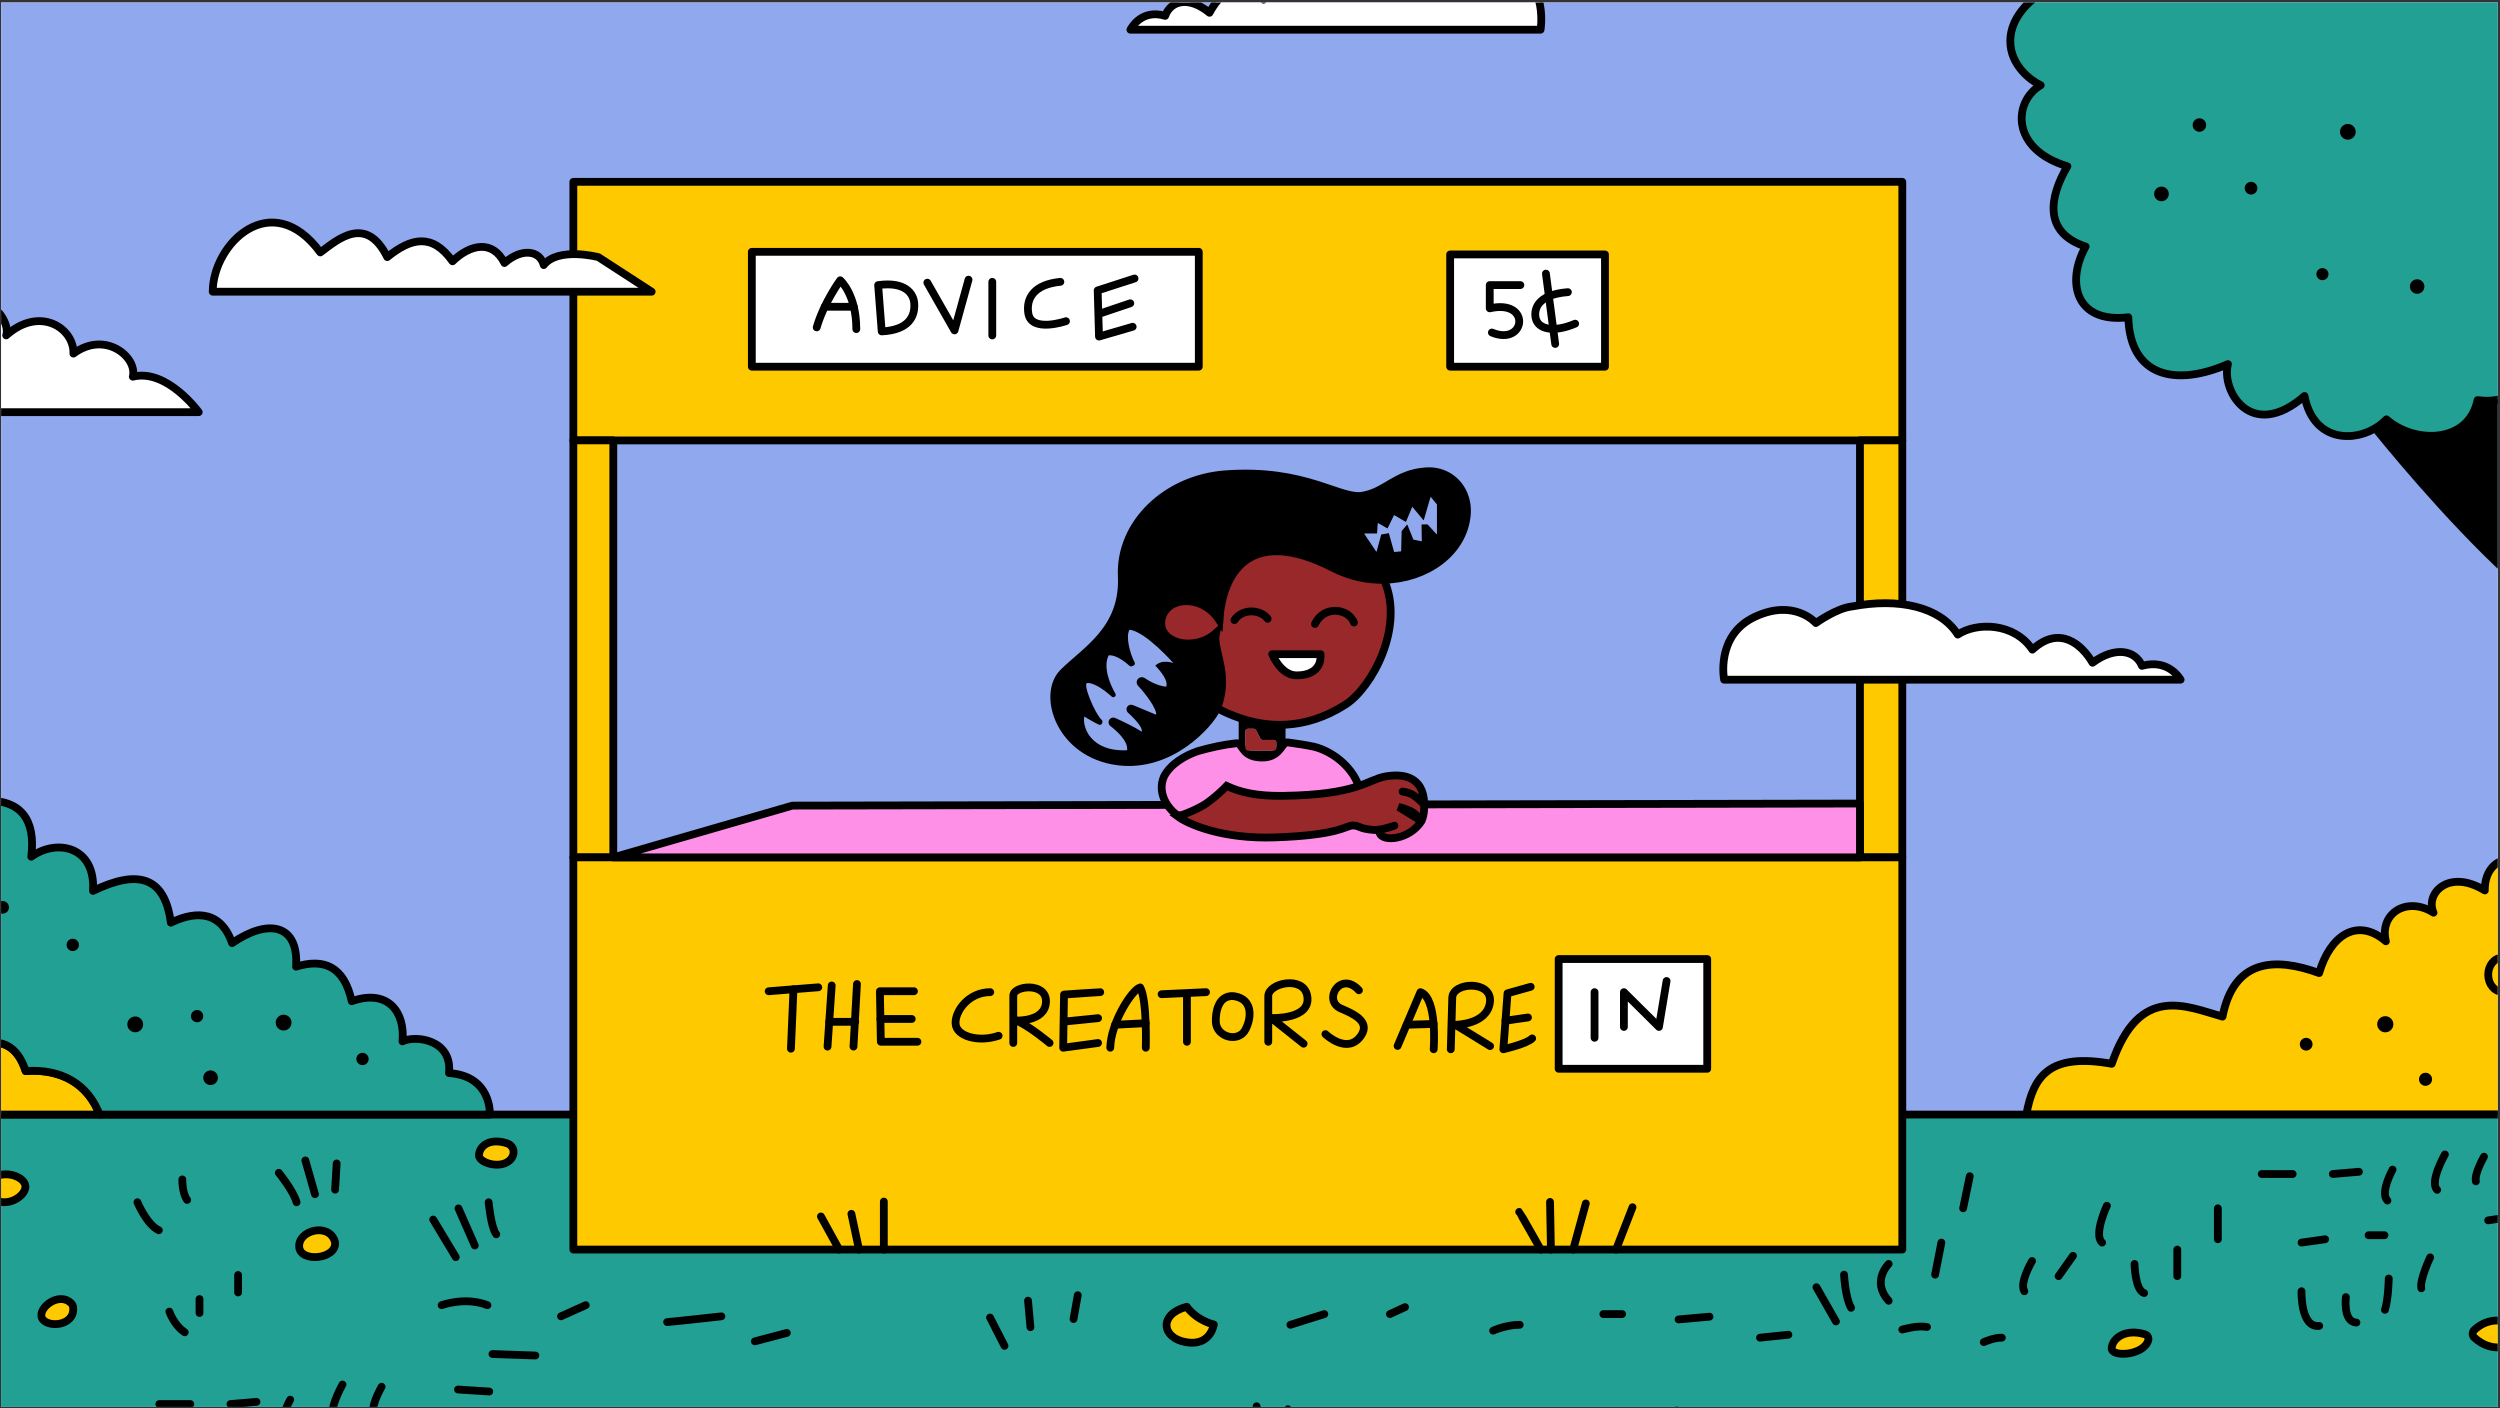 <svg width="971" height="547" viewBox="0 0 971 547" fill="none" xmlns="http://www.w3.org/2000/svg">
<rect x="0" y="0" width="971" height="547" fill="#333333" stroke="none"/>
<g clip-path="url(#clip0_106_9633)">
<path d="M970.109 0.983H0.433V546.426H970.109V0.983Z" fill="white"/>
<path d="M1100.91 -18.169H-87.704V591.574H1100.91V-18.169Z" fill="#90A8ED"/>
<path d="M1098.94 -15.662V589.059H-85.738V-15.662H1098.94ZM1102.87 -20.684H-89.669V594.081H1102.87V-20.684Z" fill="black"/>
<path d="M1074.05 432.902H787.029C789.779 417.644 796.288 408.885 820.204 413.185C830.962 381.812 849.295 390.978 863.22 394.852C867.62 372.645 883.311 371.586 900.76 377.936C904.994 363.303 915.569 356.079 926.676 365.595C924.026 354.662 934.96 347.97 945.185 354.487C941.835 347.087 951.002 337.213 965.101 345.853C964.926 333.863 976.025 329.463 986.251 338.446C986.251 332.454 994.884 324.346 1003.7 333.163C1004.05 322.937 1011.11 317.296 1022.56 323.82C1023.27 305.488 1042.3 308.487 1042.3 308.487C1042.3 308.487 1035.43 293.921 1049.17 291.564C1047.02 286.621 1047.78 281.43 1049.24 275.705C1062.09 282.955 1071.12 287.621 1071.12 287.621C1071.12 287.621 1070.38 350.903 1071.53 363.603C1072.82 377.662 1079.33 402.595 1074.05 432.902Z" fill="#FFC900" stroke="black" stroke-width="3.03" stroke-miterlimit="10" stroke-linecap="round" stroke-linejoin="round"/>
<path d="M1102.87 491.89V597.639H-161.267V432.899H1074.05V432.924C1073.97 433.382 1073.88 433.841 1073.8 434.299C1073.7 434.841 1073.59 435.391 1073.48 435.941C1073.37 436.499 1073.26 437.074 1073.13 437.641C1073.07 437.941 1073.01 438.241 1072.94 438.549C1072.61 440.074 1072.24 441.608 1071.84 443.158C1071.82 443.208 1071.82 443.258 1071.8 443.315C1071.59 444.115 1071.37 444.915 1071.15 445.724C1062.92 475.114 1011.66 489.781 984.385 497.281C984.385 497.281 999.559 501.947 1015.13 502.281C1015.13 502.281 999.759 510.173 998.668 512.356C1037.73 514.339 1056.57 498.181 1064.01 495.797C1071.04 493.547 1092.67 498.064 1102.87 491.89Z" fill="#23A094" stroke="black" stroke-width="3.03" stroke-miterlimit="10" stroke-linecap="round" stroke-linejoin="round"/>
<path d="M1102.87 101.67V491.886C1092.67 498.062 1071.04 493.545 1064.01 495.795C1056.57 498.179 1037.73 514.336 998.667 512.353C999.758 510.169 1015.12 502.279 1015.12 502.279C999.558 501.945 984.384 497.279 984.384 497.279C1011.66 489.779 1062.92 475.113 1071.15 445.721C1071.37 444.913 1071.59 444.113 1071.8 443.313C1071.82 443.254 1071.82 443.204 1071.84 443.154C1072.24 441.604 1072.61 440.071 1072.94 438.547C1073.01 438.238 1073.07 437.938 1073.13 437.638C1073.26 437.071 1073.37 436.497 1073.48 435.938C1073.59 435.388 1073.7 434.838 1073.8 434.297C1073.88 433.838 1073.97 433.38 1074.05 432.921V432.897C1079.33 402.588 1072.82 377.655 1071.53 363.598C1070.38 350.898 1071.12 287.616 1071.12 287.616C1071.12 287.616 1062.09 282.95 1049.24 275.7C1029.6 264.608 1001.04 247.475 982.242 231.759C958.402 211.818 932.276 180.726 921.402 167.31C923.802 166.177 926.002 164.602 927.81 162.693C938.626 172.469 959.885 172.469 963.402 155.003C966.176 155.386 968.609 155.344 970.742 154.944C977.051 165.51 988.351 181.519 1004.92 197.868L1009.45 111.328L1010.1 98.829L1034.08 94.329L1033.59 101.07L1029.17 161.102C1029.05 162.752 1028.98 164.41 1028.95 166.069L1028.07 217.901C1035.39 223.409 1043.36 228.709 1051.99 233.584C1057.15 236.492 1062.54 239.251 1068.17 241.808C1068.17 241.808 1067.92 223.442 1068.27 202.185C1068.54 185.535 1069.19 167.11 1070.62 154.336C1072.9 133.97 1073.47 116.912 1070.24 106.203C1081.59 110.228 1088.05 99.287 1088.05 99.287C1088.05 99.287 1095.14 105.454 1102.87 101.67Z" fill="black"/>
<path d="M1086.26 101.236C1086.26 101.236 1093.31 107.227 1100.99 103.552V-35.685H802.98C799.522 -35.963 791.577 -34.519 787.463 -26.519C783.35 -18.519 789.177 -7.075 792.606 -2.353C788.669 -0.131 780.797 6.647 780.797 15.98C780.797 25.313 788.669 31.279 792.606 33.096C781.98 39.346 780.714 57.904 802.98 64.587C795.772 76.828 793.747 90.436 810.063 95.761C802.472 109.369 805.93 125.71 826.638 123.227C827.263 146.243 844.855 150.327 865.345 141.418C862.588 151.601 874.254 171.884 895.078 153.794C895.961 158.485 897.737 161.984 900.053 164.468C900.137 164.568 900.228 164.66 900.328 164.76C900.503 164.934 900.678 165.11 900.861 165.277C901.22 165.61 901.587 165.918 901.97 166.21C902.161 166.36 902.361 166.501 902.561 166.642V166.643C902.953 166.91 903.344 167.151 903.753 167.377C904.37 167.727 904.994 168.018 905.653 168.277C906.028 168.418 906.403 168.543 906.794 168.668C906.903 168.701 907.02 168.734 907.137 168.768C908.777 169.227 910.503 169.418 912.237 169.368C912.277 169.377 912.327 169.377 912.377 169.368L912.853 169.343C913.044 169.334 913.227 169.327 913.427 169.301C913.611 169.284 913.794 169.26 913.986 169.243C914.57 169.177 915.144 169.093 915.727 168.96C915.887 168.927 916.053 168.893 916.22 168.851C916.587 168.768 916.953 168.677 917.32 168.568C917.503 168.527 917.686 168.468 917.87 168.41L918.32 168.26C918.394 168.234 918.461 168.21 918.527 168.184C918.844 168.068 919.161 167.951 919.477 167.818C919.661 167.751 919.836 167.677 920.011 167.601C920.186 167.527 920.361 167.46 920.536 167.368C922.92 166.26 925.103 164.734 926.903 162.877C937.66 172.384 958.786 172.384 962.286 155.401C965.043 155.777 967.469 155.735 969.585 155.344C969.602 155.344 969.61 155.344 969.619 155.335C969.843 155.294 970.069 155.251 970.293 155.201C970.36 155.185 970.435 155.168 970.502 155.151C970.735 155.101 970.969 155.044 971.193 154.977C971.443 154.901 971.702 154.827 971.952 154.744C972.693 154.501 973.385 154.21 974.035 153.868C974.143 153.818 974.252 153.76 974.352 153.701C974.51 153.618 974.659 153.535 974.802 153.444C974.985 153.335 975.169 153.227 975.343 153.101C975.476 153.01 975.602 152.935 975.726 152.835C975.976 152.66 976.226 152.46 976.469 152.26C976.593 152.151 976.719 152.051 976.843 151.935C977.559 151.301 978.193 150.593 978.743 149.835C978.867 149.685 978.976 149.519 979.084 149.352L979.085 149.352C979.309 149.027 979.509 148.702 979.7 148.36C979.793 148.21 979.876 148.052 979.959 147.902C980.685 146.518 981.193 145.018 981.535 143.46C981.585 143.218 981.626 142.993 981.668 142.76C981.726 142.477 981.768 142.202 981.802 141.918C981.826 141.76 981.852 141.585 981.868 141.418C981.893 141.211 981.909 141.003 981.926 140.795V140.793V140.791C981.943 140.625 981.959 140.459 981.968 140.293C981.985 140.085 981.993 139.877 981.993 139.668C982.002 139.41 982.009 139.16 982.009 138.902C982.009 136.693 981.702 134.485 981.118 132.46C1000.43 137.152 1001.46 118.386 997.701 108.502C997.976 108.719 998.259 108.936 998.551 109.136C998.792 109.311 999.042 109.486 999.292 109.644C999.309 109.652 999.318 109.661 999.335 109.669C999.601 109.844 999.876 110.011 1000.16 110.169C1000.42 110.319 1000.68 110.469 1000.96 110.611C1001 110.627 1001.03 110.652 1001.07 110.669C1001.58 110.927 1002.09 111.169 1002.63 111.394C1002.85 111.486 1003.07 111.569 1003.29 111.652C1003.52 111.744 1003.74 111.819 1003.97 111.894L1003.97 111.894C1004.19 111.977 1004.42 112.052 1004.64 112.119C1004.88 112.186 1005.1 112.252 1005.33 112.319C1006.24 112.577 1007.17 112.777 1008.1 112.927C1009.77 113.202 1011.47 113.311 1013.15 113.261H1013.17C1014.22 113.227 1015.28 113.127 1016.31 112.986C1016.54 112.952 1016.77 112.911 1017 112.877C1017.28 112.836 1017.57 112.777 1017.85 112.719C1018.1 112.669 1018.35 112.611 1018.61 112.552C1019.12 112.436 1019.61 112.302 1020.1 112.152C1020.34 112.077 1020.58 112.011 1020.83 111.927C1021.32 111.769 1021.78 111.594 1022.26 111.411C1022.44 111.336 1022.62 111.269 1022.8 111.194C1022.99 111.111 1023.18 111.044 1023.35 110.952C1023.58 110.844 1023.82 110.744 1024.05 110.619C1024.8 110.244 1025.52 109.836 1026.21 109.394C1026.4 109.261 1026.6 109.144 1026.78 109.002C1027.18 108.736 1027.55 108.452 1027.91 108.161C1028.26 107.869 1028.61 107.569 1028.93 107.261C1028.94 107.252 1028.95 107.236 1028.97 107.227C1029.28 106.911 1029.6 106.594 1029.89 106.261C1030.8 105.236 1031.55 104.111 1032.11 102.894C1032.22 102.653 1032.33 102.403 1032.43 102.153C1042.28 116.736 1059.26 112.294 1060.3 102.911C1060.86 103.394 1061.41 103.836 1061.95 104.252C1062.13 104.394 1062.31 104.527 1062.49 104.661C1064.63 106.244 1066.64 107.294 1068.52 107.952L1073.66 108.811C1073.89 108.811 1074.12 108.794 1074.35 108.777C1074.66 108.761 1074.97 108.727 1075.28 108.677C1075.47 108.652 1075.66 108.619 1075.83 108.586C1076.07 108.552 1076.3 108.502 1076.52 108.444C1076.73 108.406 1076.93 108.346 1077.13 108.286L1077.19 108.269C1077.39 108.219 1077.6 108.152 1077.8 108.077C1078.04 107.986 1078.29 107.894 1078.53 107.794C1078.71 107.719 1078.87 107.652 1079.04 107.577C1079.2 107.502 1079.35 107.436 1079.49 107.361C1079.61 107.316 1079.72 107.251 1079.83 107.19L1079.87 107.169C1080.67 106.736 1081.4 106.244 1082.06 105.744C1082.19 105.636 1082.32 105.544 1082.45 105.436C1082.62 105.294 1082.77 105.169 1082.92 105.027L1083.32 104.677L1083.35 104.655C1083.47 104.538 1083.59 104.429 1083.7 104.319L1084.05 103.969C1084.95 103.053 1085.57 102.219 1085.93 101.719C1086.02 101.594 1086.08 101.503 1086.14 101.419C1086.22 101.303 1086.26 101.236 1086.26 101.236Z" fill="#23A094" stroke="black" stroke-width="3.03" stroke-miterlimit="10" stroke-linecap="round" stroke-linejoin="round"/>
<path d="M839.51 78.166C841.084 78.166 842.36 76.89 842.36 75.316C842.36 73.742 841.084 72.466 839.51 72.466C837.936 72.466 836.66 73.742 836.66 75.316C836.66 76.89 837.936 78.166 839.51 78.166Z" fill="black"/>
<path d="M854.245 51.19C855.695 51.19 856.871 50.014 856.871 48.565C856.871 47.115 855.695 45.94 854.245 45.94C852.795 45.94 851.621 47.115 851.621 48.565C851.621 50.014 852.795 51.19 854.245 51.19Z" fill="black"/>
<path d="M874.304 75.559C875.667 75.559 876.771 74.454 876.771 73.092C876.771 71.73 875.667 70.626 874.304 70.626C872.941 70.626 871.838 71.73 871.838 73.092C871.838 74.454 872.941 75.559 874.304 75.559Z" fill="black"/>
<path d="M902.036 108.824C903.332 108.824 904.385 107.772 904.385 106.474C904.385 105.176 903.332 104.124 902.036 104.124C900.737 104.124 899.686 105.176 899.686 106.474C899.686 107.772 900.737 108.824 902.036 108.824Z" fill="black"/>
<path d="M911.901 54.246C913.589 54.246 914.958 52.877 914.958 51.188C914.958 49.499 913.589 48.13 911.901 48.13C910.211 48.13 908.842 49.499 908.842 51.188C908.842 52.877 910.211 54.246 911.901 54.246Z" fill="black"/>
<path d="M938.819 114.107C940.373 114.107 941.635 112.846 941.635 111.29C941.635 109.735 940.373 108.474 938.819 108.474C937.263 108.474 936.002 109.735 936.002 111.29C936.002 112.846 937.263 114.107 938.819 114.107Z" fill="black"/>
<path d="M738.855 70.631H222.691V171.054H738.855V70.631Z" fill="#FFC900" stroke="black" stroke-width="3.03" stroke-miterlimit="10" stroke-linecap="round" stroke-linejoin="round"/>
<path d="M238.208 171.049H222.691V333.005H238.208V171.049Z" fill="#FFC900" stroke="black" stroke-width="3.03" stroke-miterlimit="10" stroke-linecap="round" stroke-linejoin="round"/>
<path d="M738.856 171.049H722.406V333.005H738.856V171.049Z" fill="#FFC900" stroke="black" stroke-width="3.03" stroke-miterlimit="10" stroke-linecap="round" stroke-linejoin="round"/>
<path d="M738.855 333.008H222.691V485.329H738.855V333.008Z" fill="#FFC900" stroke="black" stroke-width="3.03" stroke-miterlimit="10" stroke-linecap="round" stroke-linejoin="round"/>
<path d="M722.404 312.098V333.005H238.207L307.78 312.898L722.404 312.098Z" fill="#FF90E8" stroke="black" stroke-width="3.03" stroke-miterlimit="10" stroke-linecap="round" stroke-linejoin="round"/>
<path d="M465.61 97.803H292.014V142.419H465.61V97.803Z" fill="white" stroke="black" stroke-width="3.03" stroke-miterlimit="10" stroke-linecap="round" stroke-linejoin="round"/>
<path d="M623.372 98.833H563.24V142.415H623.372V98.833Z" fill="white" stroke="black" stroke-width="3.03" stroke-miterlimit="10" stroke-linecap="round" stroke-linejoin="round"/>
<path d="M317.207 127.156C319.99 117.539 326.34 108.865 326.34 108.865C326.34 108.865 332.59 114.248 332.59 127.822" stroke="black" stroke-width="3.03" stroke-miterlimit="10" stroke-linecap="round" stroke-linejoin="round"/>
<path d="M320.312 119.145H331.605" stroke="black" stroke-width="3.03" stroke-miterlimit="10" stroke-linecap="round" stroke-linejoin="round"/>
<path d="M341.072 110.734L342.456 128.717C353.305 128.201 355.53 122.509 355.072 117.601C354.763 114.276 351.93 109.234 341.072 110.734Z" stroke="black" stroke-width="3.03" stroke-miterlimit="10" stroke-linecap="round" stroke-linejoin="round"/>
<path d="M360.17 109.791L370.727 128.324L376.177 108.616" stroke="black" stroke-width="3.03" stroke-miterlimit="10" stroke-linecap="round" stroke-linejoin="round"/>
<path d="M385.404 109.462V130.287" stroke="black" stroke-width="3.03" stroke-miterlimit="10" stroke-linecap="round" stroke-linejoin="round"/>
<path d="M411.845 109.462C401.688 110.462 398.462 115.762 399.396 121.72C400.596 129.362 414.029 124.745 414.029 124.745" stroke="black" stroke-width="3.03" stroke-miterlimit="10" stroke-linecap="round" stroke-linejoin="round"/>
<path d="M440.652 108.166L426.336 112.799L426.853 130.724L439.927 126.916" stroke="black" stroke-width="3.03" stroke-miterlimit="10" stroke-linecap="round" stroke-linejoin="round"/>
<path d="M439.001 117.795L427.125 121.804" stroke="black" stroke-width="3.03" stroke-miterlimit="10" stroke-linecap="round" stroke-linejoin="round"/>
<path d="M590.509 110.723H578.617V119.756C594.934 116.064 592.543 134.597 579.45 129.156" stroke="black" stroke-width="3.03" stroke-miterlimit="10" stroke-linecap="round" stroke-linejoin="round"/>
<path d="M608.965 113.469C596.732 114.411 595.791 120.452 596.449 123.544C597.374 127.877 603.415 129.285 611.791 125.711" stroke="black" stroke-width="3.03" stroke-miterlimit="10" stroke-linecap="round" stroke-linejoin="round"/>
<path d="M600.432 106.278L604.039 133.594" stroke="black" stroke-width="3.03" stroke-miterlimit="10" stroke-linecap="round" stroke-linejoin="round"/>
<path d="M298.557 385.001L317.814 383.468" stroke="black" stroke-width="3.03" stroke-miterlimit="10" stroke-linecap="round" stroke-linejoin="round"/>
<path d="M308.19 384.238L307.197 407.32" stroke="black" stroke-width="3.03" stroke-miterlimit="10" stroke-linecap="round" stroke-linejoin="round"/>
<path d="M323.04 382.752L321.414 406.51" stroke="black" stroke-width="3.03" stroke-miterlimit="10" stroke-linecap="round" stroke-linejoin="round"/>
<path d="M332.846 382.201L331.496 406.5" stroke="black" stroke-width="3.03" stroke-miterlimit="10" stroke-linecap="round" stroke-linejoin="round"/>
<path d="M322.07 396.88H332.17" stroke="black" stroke-width="3.03" stroke-miterlimit="10" stroke-linecap="round" stroke-linejoin="round"/>
<path d="M356.33 404.611H342.113L341.756 384.995H354.98" stroke="black" stroke-width="3.03" stroke-miterlimit="10" stroke-linecap="round" stroke-linejoin="round"/>
<path d="M341.945 395.772H354.121" stroke="black" stroke-width="3.03" stroke-miterlimit="10" stroke-linecap="round" stroke-linejoin="round"/>
<path d="M384.604 385.355C376.312 385.355 370.928 392.581 371.145 397.539C371.362 402.498 380.071 404.981 387.861 402.288" stroke="black" stroke-width="3.03" stroke-miterlimit="10" stroke-linecap="round" stroke-linejoin="round"/>
<path d="M393.562 405.09V386.716C393.562 382.749 406.588 381.357 406.255 389.157C405.921 396.957 394.688 396.366 394.688 396.366C399.779 398.482 407.646 405.09 407.646 405.09" stroke="black" stroke-width="3.03" stroke-miterlimit="10" stroke-linecap="round" stroke-linejoin="round"/>
<path d="M427.328 385.357C427.071 385.323 413.262 386.29 413.262 386.29L412.938 406.94L426.487 405.097" stroke="black" stroke-width="3.03" stroke-miterlimit="10" stroke-linecap="round" stroke-linejoin="round"/>
<path d="M426.493 395.458L413.652 396.75" stroke="black" stroke-width="3.03" stroke-miterlimit="10" stroke-linecap="round" stroke-linejoin="round"/>
<path d="M431.229 406.932C431.421 397.29 439.637 384.383 442.845 383.516C445.587 388.407 445.021 406.932 445.021 406.932" stroke="black" stroke-width="3.03" stroke-miterlimit="10" stroke-linecap="round" stroke-linejoin="round"/>
<path d="M433.127 398.011L444.969 397.411" stroke="black" stroke-width="3.03" stroke-miterlimit="10" stroke-linecap="round" stroke-linejoin="round"/>
<path d="M451.16 386.148L468.419 385.355" stroke="black" stroke-width="3.03" stroke-miterlimit="10" stroke-linecap="round" stroke-linejoin="round"/>
<path d="M461.01 386.149V404.632" stroke="black" stroke-width="3.03" stroke-miterlimit="10" stroke-linecap="round" stroke-linejoin="round"/>
<path d="M474.108 389.096C475.324 387.38 477.483 386.604 479.558 386.963C486.441 388.154 486.267 394.987 483.767 399.837C481.008 405.196 472.308 402.78 472.217 396.746C472.167 392.937 473.067 390.571 474.108 389.096Z" stroke="black" stroke-width="3.03" stroke-miterlimit="10" stroke-linecap="round" stroke-linejoin="round"/>
<path d="M492.594 404.629C492.594 404.629 492.594 391.946 492.594 386.88C492.594 381.813 506.377 378.73 507.743 386.88C509.293 396.122 493.76 395.396 493.76 395.396L506.319 405.379" stroke="black" stroke-width="3.03" stroke-miterlimit="10" stroke-linecap="round" stroke-linejoin="round"/>
<path d="M527.8 384.624C520.633 376.765 513.55 388.607 520.841 391.724C525.15 393.565 532.399 396.581 528.7 402.131C523.466 409.964 514.783 401.648 514.783 401.648" stroke="black" stroke-width="3.03" stroke-miterlimit="10" stroke-linecap="round" stroke-linejoin="round"/>
<path d="M542.824 406.247L551.7 385.355C558.383 387.605 556.841 407.538 556.841 407.538" stroke="black" stroke-width="3.03" stroke-miterlimit="10" stroke-linecap="round" stroke-linejoin="round"/>
<path d="M546.326 398.008L556.809 397.708" stroke="black" stroke-width="3.03" stroke-miterlimit="10" stroke-linecap="round" stroke-linejoin="round"/>
<path d="M563.484 407.537L564.051 387.628C564.051 381.345 579.808 380.595 578.684 389.32C577.558 398.044 565.268 398.02 565.268 398.02L578.742 406.303" stroke="black" stroke-width="3.03" stroke-miterlimit="10" stroke-linecap="round" stroke-linejoin="round"/>
<path d="M594.522 383.272L585.523 385.789L583.898 407.538C583.898 407.538 593.065 405.422 595.089 403.314" stroke="black" stroke-width="3.03" stroke-miterlimit="10" stroke-linecap="round" stroke-linejoin="round"/>
<path d="M593.467 395.187L584.725 396.445" stroke="black" stroke-width="3.03" stroke-miterlimit="10" stroke-linecap="round" stroke-linejoin="round"/>
<path d="M663.082 372.483H605.383V415.115H663.082V372.483Z" fill="white" stroke="black" stroke-width="3.03" stroke-miterlimit="10" stroke-linecap="round" stroke-linejoin="round"/>
<path d="M619.324 385.355V403.081" stroke="black" stroke-width="3.03" stroke-miterlimit="10" stroke-linecap="round" stroke-linejoin="round"/>
<path d="M630.723 398.86V385.351L644.339 398.86L647.298 381.018" stroke="black" stroke-width="3.03" stroke-miterlimit="10" stroke-linecap="round" stroke-linejoin="round"/>
<path d="M569.716 199.853C568.459 214.677 553.926 224.853 537.517 225.186C531.034 225.32 524.26 223.91 517.901 220.644C484.46 203.487 474.777 223.577 473.602 240.886C467.002 230.619 452.919 231.503 451.161 240.593C449.402 249.693 463.778 253.502 472.285 245.877C470.818 252.477 477.709 261.135 473.018 274.335C472.942 274.559 472.844 274.802 472.718 275.059C469.761 281.426 454.502 298.376 434.136 295.709C411.629 292.759 404.479 269.835 412.886 261.319C421.303 252.802 436.661 244.593 435.711 223.877C434.761 203.153 453.185 185.904 475.885 184.228C507.125 181.911 520.267 194.004 529.21 192.537C538.15 191.061 542.143 183.911 553.717 183.07C557.692 182.778 560.783 183.87 563.133 185.428C567.866 188.561 570.2 194.194 569.716 199.853Z" fill="black" stroke="black" stroke-width="3.03" stroke-miterlimit="10" stroke-linecap="round" stroke-linejoin="round"/>
<path d="M455.736 257.55C455.736 257.55 444.928 245.234 438.694 244.591C437.12 247.225 438.92 254.017 440.67 257.217C440.928 257.684 440.753 258.267 440.278 258.5C440.07 258.6 439.853 258.691 439.67 258.767C439.344 258.9 438.978 258.834 438.72 258.6C437.453 257.467 433.52 254.184 430.611 254.541C428.437 258.75 430.778 265.224 433.22 269.417C433.47 269.85 433.32 270.4 432.894 270.658C432.887 270.658 432.887 270.667 432.878 270.667C432.528 270.883 432.078 270.833 431.77 270.55C427.87 266.974 424.228 265.133 422.304 265.274C420.395 265.408 425.104 276.966 427.911 279.624C428.161 279.866 428.261 280.216 428.161 280.55C428.128 280.666 428.095 280.783 428.061 280.891C427.904 281.416 427.32 281.683 426.82 281.457C424.628 280.491 421.161 278.3 421.161 278.3C420.304 282.307 423.52 292.04 437.77 291.4C438.253 287.75 433.404 283.616 431.287 282.007C430.711 281.566 430.437 280.833 430.611 280.124C430.878 279 432.095 278.4 433.144 278.866C435.861 280.083 440.67 282.333 443.428 284.2C444.011 282.483 440.137 278.641 438.103 276.783C437.437 276.174 437.337 275.15 437.878 274.424C438.361 273.767 439.237 273.524 439.994 273.833L449.011 277.591C449.487 275.574 444.903 269.333 442.053 266.4C441.287 265.608 441.294 264.35 442.087 263.583C442.761 262.924 443.794 262.824 444.578 263.35C446.32 264.524 449.587 266.417 452.953 266.708C454.094 263.774 448.727 258.55 448.727 258.55C451.37 255.834 455.736 257.55 455.736 257.55Z" fill="#90A8ED"/>
<path d="M522.502 273.711C514.66 278.703 506.852 281.07 499.303 281.47C493.027 281.794 486.919 280.761 481.11 278.737C478.236 277.744 475.436 276.503 472.72 275.061C472.844 274.803 472.944 274.561 473.02 274.337C477.711 261.137 470.82 252.478 472.286 245.878C463.777 253.504 449.404 249.695 451.161 240.595C452.92 231.504 467.003 230.621 473.603 240.887C474.777 223.579 484.46 203.488 517.902 220.645C524.26 223.912 531.035 225.321 537.518 225.188C545.752 243.345 532.918 267.087 522.502 273.711Z" fill="#98282A" stroke="black" stroke-width="3.03"/>
<path d="M479.445 240.863C482.579 236.039 489.878 236.822 492.353 240.339" stroke="black" stroke-width="3.03" stroke-miterlimit="10" stroke-linecap="round" stroke-linejoin="round"/>
<path d="M510.727 242.353C514.26 234.953 523.776 236.286 525.885 241.803" stroke="black" stroke-width="3.03" stroke-miterlimit="10" stroke-linecap="round" stroke-linejoin="round"/>
<path d="M494.119 254.086H512.895C513.344 260.343 508.361 262.376 503.511 262.319C497.402 262.252 494.119 254.086 494.119 254.086Z" fill="white" stroke="black" stroke-width="3.03" stroke-miterlimit="10" stroke-linecap="round" stroke-linejoin="round"/>
<path d="M527.573 304.887C512.747 316.734 497.902 312.627 481.11 312.96C477.96 315.819 469.553 318.586 457.144 316.555C452.887 313.363 449.553 307.53 452.053 301.697C454.553 296.697 460.386 293.363 465.386 291.697C470.694 290.223 474.927 289.28 480.144 288.68C480.527 288.639 480.836 288.714 481.11 288.889C482.769 289.906 483.11 294.223 490.31 294.223C496.51 294.223 497.577 289.547 499.302 288.53C499.56 288.373 499.843 288.306 500.16 288.347C503.743 288.873 506.635 289.239 510.385 290.03C517.052 291.697 524.656 297.18 527.573 304.887Z" fill="#FF90E8" stroke="black" stroke-width="3.03" stroke-miterlimit="10" stroke-linecap="round" stroke-linejoin="round"/>
<path d="M481.111 278.735V288.894C482.769 289.911 483.111 294.227 490.311 294.227C496.511 294.227 497.578 289.552 499.302 288.535V281.468C493.028 281.794 486.919 280.761 481.111 278.735ZM495.744 290.518C495.744 291.094 495.278 291.561 494.702 291.561H484.735C484.152 291.561 483.686 291.094 483.686 290.518V284.102C483.686 283.518 484.152 283.052 484.735 283.052H486.935C487.328 283.052 487.685 283.277 487.869 283.618L489.519 286.835C489.694 287.185 490.052 287.402 490.444 287.402H494.702C495.278 287.402 495.744 287.868 495.744 288.452V290.518Z" fill="black"/>
<path d="M495.743 288.45V290.517C495.743 291.091 495.276 291.557 494.702 291.557H484.736C484.152 291.557 483.686 291.091 483.686 290.517V284.1C483.686 283.517 484.152 283.05 484.736 283.05H486.935C487.326 283.05 487.685 283.274 487.869 283.617L489.519 286.833C489.693 287.183 490.052 287.4 490.443 287.4H494.702C495.276 287.4 495.743 287.867 495.743 288.45Z" fill="#98282A"/>
<path d="M494.97 325.252C474.637 325.919 461.498 320.113 457.471 317.127C459.831 316.363 465.387 314.253 468.72 311.919C472.054 309.586 475.248 306.503 476.429 305.253C481.481 307.597 487.679 309.259 498.303 309.107C527.521 308.691 530.959 302.909 537.937 301.606C545.658 300.163 554.135 301.919 553.094 314.836C552.969 316.384 552.623 317.734 552.11 318.91C547.469 326.164 537.208 327.102 535.854 323.639C535.525 322.796 536.301 322.298 537.333 321.94C535.946 322.237 534.469 322.44 533.302 322.336C527.521 321.816 528.147 320.618 525.437 320.618C522.73 320.618 520.386 324.419 494.97 325.252Z" fill="#98282A"/>
<path d="M544.761 307.441C544.761 307.441 547.469 307.753 549.345 309.107C551.219 310.462 551.619 311.065 553.128 312.531M543.251 313.456C543.251 313.456 544.934 313.721 547.469 314.836C550.073 315.981 551.049 317.899 552.11 318.91L543.251 313.456ZM552.11 318.91C547.469 326.164 537.208 327.102 535.854 323.639C535.213 321.998 538.771 321.658 540.23 321.139C544.72 319.537 537.236 322.689 533.302 322.336C527.521 321.816 528.147 320.618 525.437 320.618C522.73 320.618 520.386 324.419 494.97 325.252C474.637 325.919 461.498 320.113 457.471 317.127C459.831 316.363 465.387 314.253 468.72 311.919C472.054 309.586 475.248 306.503 476.429 305.253C481.481 307.597 487.679 309.259 498.303 309.107C527.521 308.691 530.959 302.909 537.937 301.606C545.658 300.163 554.135 301.919 553.094 314.836C552.969 316.384 552.623 317.734 552.11 318.91Z" stroke="black" stroke-width="3.03" stroke-linecap="round"/>
<path d="M971.89 385.201C974.914 385.201 977.366 382.239 977.366 378.584C977.366 374.931 974.914 371.968 971.89 371.968C968.866 371.968 966.416 374.931 966.416 378.584C966.416 382.239 968.866 385.201 971.89 385.201Z" fill="#FFC900" stroke="black" stroke-width="3.03" stroke-miterlimit="10" stroke-linecap="round" stroke-linejoin="round"/>
<path d="M942.078 421.736C943.482 421.736 944.62 420.598 944.62 419.194C944.62 417.791 943.482 416.653 942.078 416.653C940.675 416.653 939.537 417.791 939.537 419.194C939.537 420.598 940.675 421.736 942.078 421.736Z" fill="black"/>
<path d="M926.442 400.961C928.176 400.961 929.584 399.554 929.584 397.819C929.584 396.084 928.176 394.678 926.442 394.678C924.707 394.678 923.301 396.084 923.301 397.819C923.301 399.554 924.707 400.961 926.442 400.961Z" fill="black"/>
<path d="M895.72 408.049C897.086 408.049 898.194 406.941 898.194 405.575C898.194 404.208 897.086 403.099 895.72 403.099C894.352 403.099 893.244 404.208 893.244 405.575C893.244 406.941 894.352 408.049 895.72 408.049Z" fill="black"/>
<path d="M960.992 516.595C966.184 511.578 974.267 511.462 978.817 517.512C979.601 518.554 979.308 520.045 978.217 520.745C969.875 526.078 963.634 521.945 961.018 519.521C960.168 518.737 960.168 517.395 960.992 516.595Z" fill="#FFC900" stroke="black" stroke-width="3.03" stroke-miterlimit="10" stroke-linecap="round" stroke-linejoin="round"/>
<path d="M834.362 520.665C834.688 519.648 834.105 518.548 833.088 518.239C825.596 515.965 820.546 519.681 820.172 523.522C819.805 527.248 832.488 526.581 834.362 520.665Z" fill="#FFC900" stroke="black" stroke-width="3.03" stroke-miterlimit="10" stroke-linecap="round" stroke-linejoin="round"/>
<path d="M460.936 507.554C450.012 510.388 451.045 519.654 460.662 521.312C470.269 522.971 471.445 514.429 471.445 514.429C471.445 514.429 465.086 513.088 460.936 507.554Z" fill="#FFC900" stroke="black" stroke-width="3.03" stroke-miterlimit="10" stroke-linecap="round" stroke-linejoin="round"/>
<path d="M199.26 448.756C199.984 446.832 198.927 444.715 196.967 444.073C190.343 441.915 186.301 444.898 186.027 448.565C185.743 452.132 196.951 454.865 199.26 448.756Z" fill="#FFC900" stroke="black" stroke-width="3.03" stroke-miterlimit="10" stroke-linecap="round" stroke-linejoin="round"/>
<path d="M130.11 482.399C127.977 474.69 115.902 477.756 116.186 484.165C116.461 490.565 131.035 489.082 130.11 482.399Z" fill="#FFC900" stroke="black" stroke-width="3.03" stroke-miterlimit="10" stroke-linecap="round" stroke-linejoin="round"/>
<path d="M-5.286 462.272C-5.644 461.589 -5.619 460.747 -5.211 460.097C-0.978 453.314 9.505 456.313 9.872 460.706C10.239 465.156 -0.469 471.389 -5.286 462.272Z" fill="#FFC900" stroke="black" stroke-width="3.03" stroke-miterlimit="10" stroke-linecap="round" stroke-linejoin="round"/>
<path d="M28.419 507.795C28.361 507.212 28.111 506.655 27.703 506.238C23.02 501.446 14.595 507.97 16.27 511.879C17.961 515.812 29.119 515.271 28.419 507.795Z" fill="#FFC900" stroke="black" stroke-width="3.03" stroke-miterlimit="10" stroke-linecap="round" stroke-linejoin="round"/>
<path d="M53.369 466.948C53.369 466.948 57.002 475.672 61.686 477.831" stroke="black" stroke-width="3.03" stroke-miterlimit="10" stroke-linecap="round" stroke-linejoin="round"/>
<path d="M70.811 458.087C70.811 458.087 70.694 463.354 72.686 466.054" stroke="black" stroke-width="3.03" stroke-miterlimit="10" stroke-linecap="round" stroke-linejoin="round"/>
<path d="M65.777 509.424C65.777 509.424 67.536 514.65 71.752 517.467" stroke="black" stroke-width="3.03" stroke-miterlimit="10" stroke-linecap="round" stroke-linejoin="round"/>
<path d="M77.485 504.547V509.963" stroke="black" stroke-width="3.03" stroke-miterlimit="10" stroke-linecap="round" stroke-linejoin="round"/>
<path d="M92.477 495.208V502" stroke="black" stroke-width="3.03" stroke-miterlimit="10" stroke-linecap="round" stroke-linejoin="round"/>
<path d="M108.285 455.519C108.285 455.519 114.027 462.595 115.193 466.961" stroke="black" stroke-width="3.03" stroke-miterlimit="10" stroke-linecap="round" stroke-linejoin="round"/>
<path d="M118.593 450.713L122.334 463.83" stroke="black" stroke-width="3.03" stroke-miterlimit="10" stroke-linecap="round" stroke-linejoin="round"/>
<path d="M130.767 451.88L130.15 462.07" stroke="black" stroke-width="3.03" stroke-miterlimit="10" stroke-linecap="round" stroke-linejoin="round"/>
<path d="M488.051 546.184L491.792 559.3" stroke="black" stroke-width="3.03" stroke-miterlimit="10" stroke-linecap="round" stroke-linejoin="round"/>
<path d="M500.222 547.349L499.605 557.541" stroke="black" stroke-width="3.03" stroke-miterlimit="10" stroke-linecap="round" stroke-linejoin="round"/>
<path d="M168.242 473.666L177.025 488.265" stroke="black" stroke-width="3.03" stroke-miterlimit="10" stroke-linecap="round" stroke-linejoin="round"/>
<path d="M178.076 469.339L184.4 483.747" stroke="black" stroke-width="3.03" stroke-miterlimit="10" stroke-linecap="round" stroke-linejoin="round"/>
<path d="M189.791 466.96C189.791 466.96 190.674 476.717 192.749 479.409" stroke="black" stroke-width="3.03" stroke-miterlimit="10" stroke-linecap="round" stroke-linejoin="round"/>
<path d="M651.262 547.787C651.262 547.787 652.145 557.546 654.221 560.237" stroke="black" stroke-width="3.03" stroke-miterlimit="10" stroke-linecap="round" stroke-linejoin="round"/>
<path d="M171.526 506.929C171.526 506.929 180.66 503.529 189.326 506.929" stroke="black" stroke-width="3.03" stroke-miterlimit="10" stroke-linecap="round" stroke-linejoin="round"/>
<path d="M217.893 511.26L227.501 506.927" stroke="black" stroke-width="3.03" stroke-miterlimit="10" stroke-linecap="round" stroke-linejoin="round"/>
<path d="M191.268 525.901L207.941 526.485" stroke="black" stroke-width="3.03" stroke-miterlimit="10" stroke-linecap="round" stroke-linejoin="round"/>
<path d="M259.117 513.489C260.167 513.489 280.191 511.265 280.191 511.265" stroke="black" stroke-width="3.03" stroke-miterlimit="10" stroke-linecap="round" stroke-linejoin="round"/>
<path d="M293.188 520.978L305.604 517.704" stroke="black" stroke-width="3.03" stroke-miterlimit="10" stroke-linecap="round" stroke-linejoin="round"/>
<path d="M384.529 511.727L390.146 522.734" stroke="black" stroke-width="3.03" stroke-miterlimit="10" stroke-linecap="round" stroke-linejoin="round"/>
<path d="M399.287 505.17L400.22 515.477" stroke="black" stroke-width="3.03" stroke-miterlimit="10" stroke-linecap="round" stroke-linejoin="round"/>
<path d="M418.602 503.062L416.961 512.312" stroke="black" stroke-width="3.03" stroke-miterlimit="10" stroke-linecap="round" stroke-linejoin="round"/>
<path d="M501.188 514.547L514.361 510.389" stroke="black" stroke-width="3.03" stroke-miterlimit="10" stroke-linecap="round" stroke-linejoin="round"/>
<path d="M539.844 510.392L545.718 507.685" stroke="black" stroke-width="3.03" stroke-miterlimit="10" stroke-linecap="round" stroke-linejoin="round"/>
<path d="M579.934 516.833C579.934 516.833 584.8 514.557 590.242 514.55" stroke="black" stroke-width="3.03" stroke-miterlimit="10" stroke-linecap="round" stroke-linejoin="round"/>
<path d="M622.742 510.389H630.042" stroke="black" stroke-width="3.03" stroke-miterlimit="10" stroke-linecap="round" stroke-linejoin="round"/>
<path d="M651.949 512.47L663.973 511.395" stroke="black" stroke-width="3.03" stroke-miterlimit="10" stroke-linecap="round" stroke-linejoin="round"/>
<path d="M683.59 519.55L694.614 518.409" stroke="black" stroke-width="3.03" stroke-miterlimit="10" stroke-linecap="round" stroke-linejoin="round"/>
<path d="M705.496 499.943L713.079 513.251" stroke="black" stroke-width="3.03" stroke-miterlimit="10" stroke-linecap="round" stroke-linejoin="round"/>
<path d="M716.23 495.067C716.23 495.067 716.664 503.941 718.947 507.95" stroke="black" stroke-width="3.03" stroke-miterlimit="10" stroke-linecap="round" stroke-linejoin="round"/>
<path d="M733.554 490.917C733.554 490.917 726.678 497.65 733.554 505.233" stroke="black" stroke-width="3.03" stroke-miterlimit="10" stroke-linecap="round" stroke-linejoin="round"/>
<path d="M754.029 482.62L751.596 495.07" stroke="black" stroke-width="3.03" stroke-miterlimit="10" stroke-linecap="round" stroke-linejoin="round"/>
<path d="M765.055 456.845L762.48 469.304" stroke="black" stroke-width="3.03" stroke-miterlimit="10" stroke-linecap="round" stroke-linejoin="round"/>
<path d="M738.854 516.4C738.854 516.4 744.579 514.683 748.446 515.4" stroke="black" stroke-width="3.03" stroke-miterlimit="10" stroke-linecap="round" stroke-linejoin="round"/>
<path d="M770.496 521.275C770.496 521.275 774.646 519.416 777.513 519.559" stroke="black" stroke-width="3.03" stroke-miterlimit="10" stroke-linecap="round" stroke-linejoin="round"/>
<path d="M789.255 489.781C789.255 489.781 784.247 498.23 786.247 501.523" stroke="black" stroke-width="3.03" stroke-miterlimit="10" stroke-linecap="round" stroke-linejoin="round"/>
<path d="M805.146 487.768L799.562 495.644" stroke="black" stroke-width="3.03" stroke-miterlimit="10" stroke-linecap="round" stroke-linejoin="round"/>
<path d="M818.313 468.304C818.313 468.304 813.013 479.611 816.455 482.619" stroke="black" stroke-width="3.03" stroke-miterlimit="10" stroke-linecap="round" stroke-linejoin="round"/>
<path d="M829.053 490.917C829.053 490.917 829.194 500.943 832.777 502.226" stroke="black" stroke-width="3.03" stroke-miterlimit="10" stroke-linecap="round" stroke-linejoin="round"/>
<path d="M845.66 485.331V495.638" stroke="black" stroke-width="3.03" stroke-miterlimit="10" stroke-linecap="round" stroke-linejoin="round"/>
<path d="M861.412 469.298V481.322" stroke="black" stroke-width="3.03" stroke-miterlimit="10" stroke-linecap="round" stroke-linejoin="round"/>
<path d="M878.441 455.987H890.474" stroke="black" stroke-width="3.03" stroke-miterlimit="10" stroke-linecap="round" stroke-linejoin="round"/>
<path d="M61.877 545.337H73.91" stroke="black" stroke-width="3.03" stroke-miterlimit="10" stroke-linecap="round" stroke-linejoin="round"/>
<path d="M906.076 455.981L916.193 455.122" stroke="black" stroke-width="3.03" stroke-miterlimit="10" stroke-linecap="round" stroke-linejoin="round"/>
<path d="M89.513 545.337L99.629 544.479" stroke="black" stroke-width="3.03" stroke-miterlimit="10" stroke-linecap="round" stroke-linejoin="round"/>
<path d="M893.912 482.621L903.079 481.329" stroke="black" stroke-width="3.03" stroke-miterlimit="10" stroke-linecap="round" stroke-linejoin="round"/>
<path d="M919.969 479.755H926.126" stroke="black" stroke-width="3.03" stroke-miterlimit="10" stroke-linecap="round" stroke-linejoin="round"/>
<path d="M929.277 454.271C929.277 454.271 924.268 463.287 927.268 466.295" stroke="black" stroke-width="3.03" stroke-miterlimit="10" stroke-linecap="round" stroke-linejoin="round"/>
<path d="M112.711 543.62C112.711 543.62 107.703 552.637 110.703 555.646" stroke="black" stroke-width="3.03" stroke-miterlimit="10" stroke-linecap="round" stroke-linejoin="round"/>
<path d="M949.603 448.394C949.603 448.394 943.444 459.134 946.594 462.134" stroke="black" stroke-width="3.03" stroke-miterlimit="10" stroke-linecap="round" stroke-linejoin="round"/>
<path d="M133.035 537.749C133.035 537.749 126.877 548.491 130.027 551.491" stroke="black" stroke-width="3.03" stroke-miterlimit="10" stroke-linecap="round" stroke-linejoin="round"/>
<path d="M964.783 449.251C964.783 449.251 960.917 455.984 961.634 458.843" stroke="black" stroke-width="3.03" stroke-miterlimit="10" stroke-linecap="round" stroke-linejoin="round"/>
<path d="M148.218 538.608C148.218 538.608 144.351 545.342 145.068 548.199" stroke="black" stroke-width="3.03" stroke-miterlimit="10" stroke-linecap="round" stroke-linejoin="round"/>
<path d="M893.909 501.516C893.909 501.516 893.476 515.833 900.785 514.975" stroke="black" stroke-width="3.03" stroke-miterlimit="10" stroke-linecap="round" stroke-linejoin="round"/>
<path d="M911.134 503.801C911.134 503.801 909.942 513.534 915.242 513.677" stroke="black" stroke-width="3.03" stroke-miterlimit="10" stroke-linecap="round" stroke-linejoin="round"/>
<path d="M927.794 496.576C927.794 496.576 927.644 504.666 926.311 508.742" stroke="black" stroke-width="3.03" stroke-miterlimit="10" stroke-linecap="round" stroke-linejoin="round"/>
<path d="M943.874 488.349C943.874 488.349 939.724 497.223 940.441 500.373" stroke="black" stroke-width="3.03" stroke-miterlimit="10" stroke-linecap="round" stroke-linejoin="round"/>
<path d="M966.408 473.99L973.625 472.89" stroke="black" stroke-width="3.03" stroke-miterlimit="10" stroke-linecap="round" stroke-linejoin="round"/>
<path d="M177.883 539.686L190.031 540.469" stroke="black" stroke-width="3.03" stroke-miterlimit="10" stroke-linecap="round" stroke-linejoin="round"/>
<path d="M38.671 432.901H-159.624V307.945C-142.558 301.145 -124.551 312.228 -119.767 327.595C-106.918 326.078 -90.801 334.644 -90.801 350.511C-79.968 350.261 -67.877 352.277 -62.843 374.944C-49.235 366.886 -35.386 373.186 -31.102 391.319C-10.453 385.527 -9.945 406.935 -9.945 406.935C-9.945 406.935 4.413 398.626 9.955 416.002C23.805 414.993 34.138 421.043 38.671 432.901Z" fill="#FFC900" stroke="black" stroke-width="3.03" stroke-miterlimit="10" stroke-linecap="round" stroke-linejoin="round"/>
<path d="M77.186 160.074H-159.275V55.551C-134.102 55.551 -128.677 78.176 -128.677 78.176C-104.694 67.318 -92.253 83.376 -90.894 91.975C-69.028 84.475 -56.962 98.992 -56.278 107.808C-43.462 99.2 -23.021 104.867 -22.121 119.8C-7.313 109.542 4.395 123.591 2.404 130.266C15.52 118.558 28.87 127.558 28.52 137.341C40.936 128.158 53.461 138.808 51.586 146.308C64.819 143.033 77.186 160.074 77.186 160.074Z" fill="white" stroke="black" stroke-width="3.03" stroke-miterlimit="10" stroke-linecap="round" stroke-linejoin="round"/>
<path d="M190.269 432.895H38.671C34.138 421.037 23.805 414.987 9.955 415.996C4.413 398.62 -9.945 406.929 -9.945 406.929C-9.945 406.929 -10.453 385.521 -31.102 391.313C-35.386 373.18 -49.235 366.88 -62.843 374.938C-67.877 352.271 -79.968 350.255 -90.801 350.505C-90.801 334.638 -106.918 326.072 -119.767 327.589C-124.551 312.222 -142.558 301.139 -159.624 307.939V138.218C-146.825 133.976 -140.525 146.143 -140.342 156.101C-122.276 153.151 -116.001 166.609 -115.084 177.125C-100.701 173.251 -89.635 183.392 -90.743 203.491C-70.827 200.725 -62.902 214.924 -61.243 235.024C-41.144 231.333 -33.952 246.266 -38.927 260.282C-26.578 258.807 -19.386 269.499 -18.828 284.199C-4.078 284.699 -1.311 294.389 -5.003 310.989C7.722 310.806 13.988 317.998 12.147 332.748C22.105 325.555 37.221 328.789 36.121 346.022C53.262 337.722 63.962 340.122 66.362 358.38C73.545 354.871 85.162 351.921 90.145 366.304C104.345 356.53 116.086 359.03 114.994 375.454C125.669 372.171 133.611 375.18 136.619 388.871C150.577 383.937 157.419 392.971 156.327 404.47C161.253 402.004 175.76 403.646 174.393 416.787C191.093 417.879 190.269 432.895 190.269 432.895Z" fill="#23A094" stroke="black" stroke-width="3.03" stroke-miterlimit="10" stroke-linecap="round" stroke-linejoin="round"/>
<path d="M140.793 413.7C142.114 413.7 143.185 412.629 143.185 411.309C143.185 409.988 142.114 408.917 140.793 408.917C139.472 408.917 138.401 409.988 138.401 411.309C138.401 412.629 139.472 413.7 140.793 413.7Z" fill="black"/>
<path d="M81.784 421.447C83.359 421.447 84.635 420.171 84.635 418.597C84.635 417.023 83.359 415.747 81.784 415.747C80.211 415.747 78.935 417.023 78.935 418.597C78.935 420.171 80.211 421.447 81.784 421.447Z" fill="black"/>
<path d="M110.153 400.254C111.851 400.254 113.228 398.877 113.228 397.178C113.228 395.48 111.851 394.104 110.153 394.104C108.455 394.104 107.078 395.48 107.078 397.178C107.078 398.877 108.455 400.254 110.153 400.254Z" fill="black"/>
<path d="M76.553 397.064C77.874 397.064 78.944 395.993 78.944 394.672C78.944 393.351 77.874 392.281 76.553 392.281C75.232 392.281 74.161 393.351 74.161 394.672C74.161 395.993 75.232 397.064 76.553 397.064Z" fill="black"/>
<path d="M52.519 400.946C54.218 400.946 55.594 399.569 55.594 397.87C55.594 396.173 54.218 394.796 52.519 394.796C50.821 394.796 49.444 396.173 49.444 397.87C49.444 399.569 50.821 400.946 52.519 400.946Z" fill="black"/>
<path d="M28.253 369.4C29.579 369.4 30.653 368.325 30.653 367C30.653 365.674 29.579 364.6 28.253 364.6C26.928 364.6 25.854 365.674 25.854 367C25.854 368.325 26.928 369.4 28.253 369.4Z" fill="black"/>
<path d="M1.037 354.864C2.39 354.864 3.487 353.767 3.487 352.414C3.487 351.061 2.39 349.964 1.037 349.964C-0.316 349.964 -1.413 351.061 -1.413 352.414C-1.413 353.767 -0.316 354.864 1.037 354.864Z" fill="black"/>
<path d="M669.639 263.988H846.945C846.945 263.988 842.478 255.696 831.919 258.613C829.519 252.622 821.586 250.846 812.745 257.413C808.629 250.372 799.937 242.589 789.379 252.322C782.187 241.613 767.513 241.689 760.396 246.48C753.58 235.622 737.33 232.106 719.355 235.547C713.364 236.147 705.281 241.989 705.281 241.989C705.281 241.989 697.039 232.372 681.639 239.547C666.239 246.73 669.639 263.988 669.639 263.988Z" fill="white" stroke="black" stroke-width="3.03" stroke-miterlimit="10" stroke-linecap="round" stroke-linejoin="round"/>
<path d="M598.35 11.543H439.051C439.051 11.543 443.064 3.252 452.551 6.168C454.707 0.177 461.834 -1.598 469.777 4.968C473.476 -2.073 481.285 -9.856 490.771 -0.123C497.231 -10.831 510.416 -10.756 516.81 -5.965C522.935 -16.823 537.534 -20.34 553.683 -16.898C559.066 -16.298 566.328 -10.456 566.328 -10.456C566.328 -10.456 573.733 -20.073 587.569 -12.898C601.405 -5.715 598.35 11.543 598.35 11.543Z" fill="white" stroke="black" stroke-width="3.03" stroke-miterlimit="10" stroke-linecap="round" stroke-linejoin="round"/>
<path d="M253.1 113.297H82.628C82.628 94.722 105.444 72.306 124.419 98.039C131.185 92.997 142.193 83.239 150.418 99.856C159.702 92.331 167.926 90.472 175.759 101.489C182.793 94.722 191.418 93.131 195.926 102.155C202.692 96.189 209.725 97.247 211.184 102.955C216.758 95.789 232.408 99.864 232.408 99.864L253.1 113.297Z" fill="white" stroke="black" stroke-width="3.03" stroke-miterlimit="10" stroke-linecap="round" stroke-linejoin="round"/>
<path d="M318.848 472.475L325.922 485.324" stroke="black" stroke-width="3.03" stroke-miterlimit="10" stroke-linecap="round" stroke-linejoin="round"/>
<path d="M330.682 471.446L333.639 485.329" stroke="black" stroke-width="3.03" stroke-miterlimit="10" stroke-linecap="round" stroke-linejoin="round"/>
<path d="M343.279 466.687V485.329" stroke="black" stroke-width="3.03" stroke-miterlimit="10" stroke-linecap="round" stroke-linejoin="round"/>
<path d="M634.067 468.895L627.676 485.337" stroke="black" stroke-width="3.03" stroke-miterlimit="10" stroke-linecap="round" stroke-linejoin="round"/>
<path d="M615.93 467.42L611.014 485.329" stroke="black" stroke-width="3.03" stroke-miterlimit="10" stroke-linecap="round" stroke-linejoin="round"/>
<path d="M602.033 466.817L602.383 485.334" stroke="black" stroke-width="3.03" stroke-miterlimit="10" stroke-linecap="round" stroke-linejoin="round"/>
<path d="M590.043 470.705C590.301 470.881 598.417 485.338 598.417 485.338" stroke="black" stroke-width="3.03" stroke-miterlimit="10" stroke-linecap="round" stroke-linejoin="round"/>
<path d="M534.483 214.196L529.916 207.388C529.866 207.312 529.916 207.205 530.016 207.205H534.742C534.808 207.205 534.858 207.155 534.858 207.096L535.108 203.288C535.116 203.196 535.208 203.146 535.283 203.196L538.792 205.188C538.849 205.221 538.925 205.196 538.958 205.138L541.399 200.162C541.432 200.105 541.508 200.079 541.566 200.112L545.949 202.672C546.008 202.705 546.092 202.679 546.116 202.612L548.449 196.988C548.482 196.905 548.591 196.888 548.649 196.955L552.808 201.972C552.866 202.046 552.991 202.022 553.016 201.929L555.582 193.146C555.608 193.055 555.732 193.029 555.791 193.105L558.082 195.905C558.099 195.929 558.108 195.955 558.108 195.979V207.355C558.108 207.462 557.975 207.512 557.899 207.438L554.491 203.712C554.466 203.688 554.432 203.671 554.399 203.671H552.249C552.182 203.671 552.132 203.729 552.132 203.788L552.225 210.112C552.225 210.188 552.158 210.246 552.082 210.229L549.008 209.588C548.966 209.579 548.932 209.555 548.925 209.512L546.649 203.846C546.616 203.762 546.508 203.746 546.449 203.812L544.416 206.255C544.399 206.271 544.392 206.305 544.392 206.329L544.216 214.029C544.216 214.088 544.166 214.138 544.108 214.146L541.575 214.396C541.516 214.405 541.466 214.362 541.449 214.312L539.449 207.171C539.433 207.112 539.375 207.071 539.316 207.088L536.533 207.605C536.492 207.612 536.449 207.646 536.442 207.688L534.708 214.162C534.675 214.262 534.542 214.279 534.483 214.196Z" fill="#90A8ED"/>
</g>
<defs>
<clipPath id="clip0_106_9633">
<rect width="969.677" height="545.443" fill="white" transform="translate(0.434 0.983)"/>
</clipPath>
</defs>
</svg>
